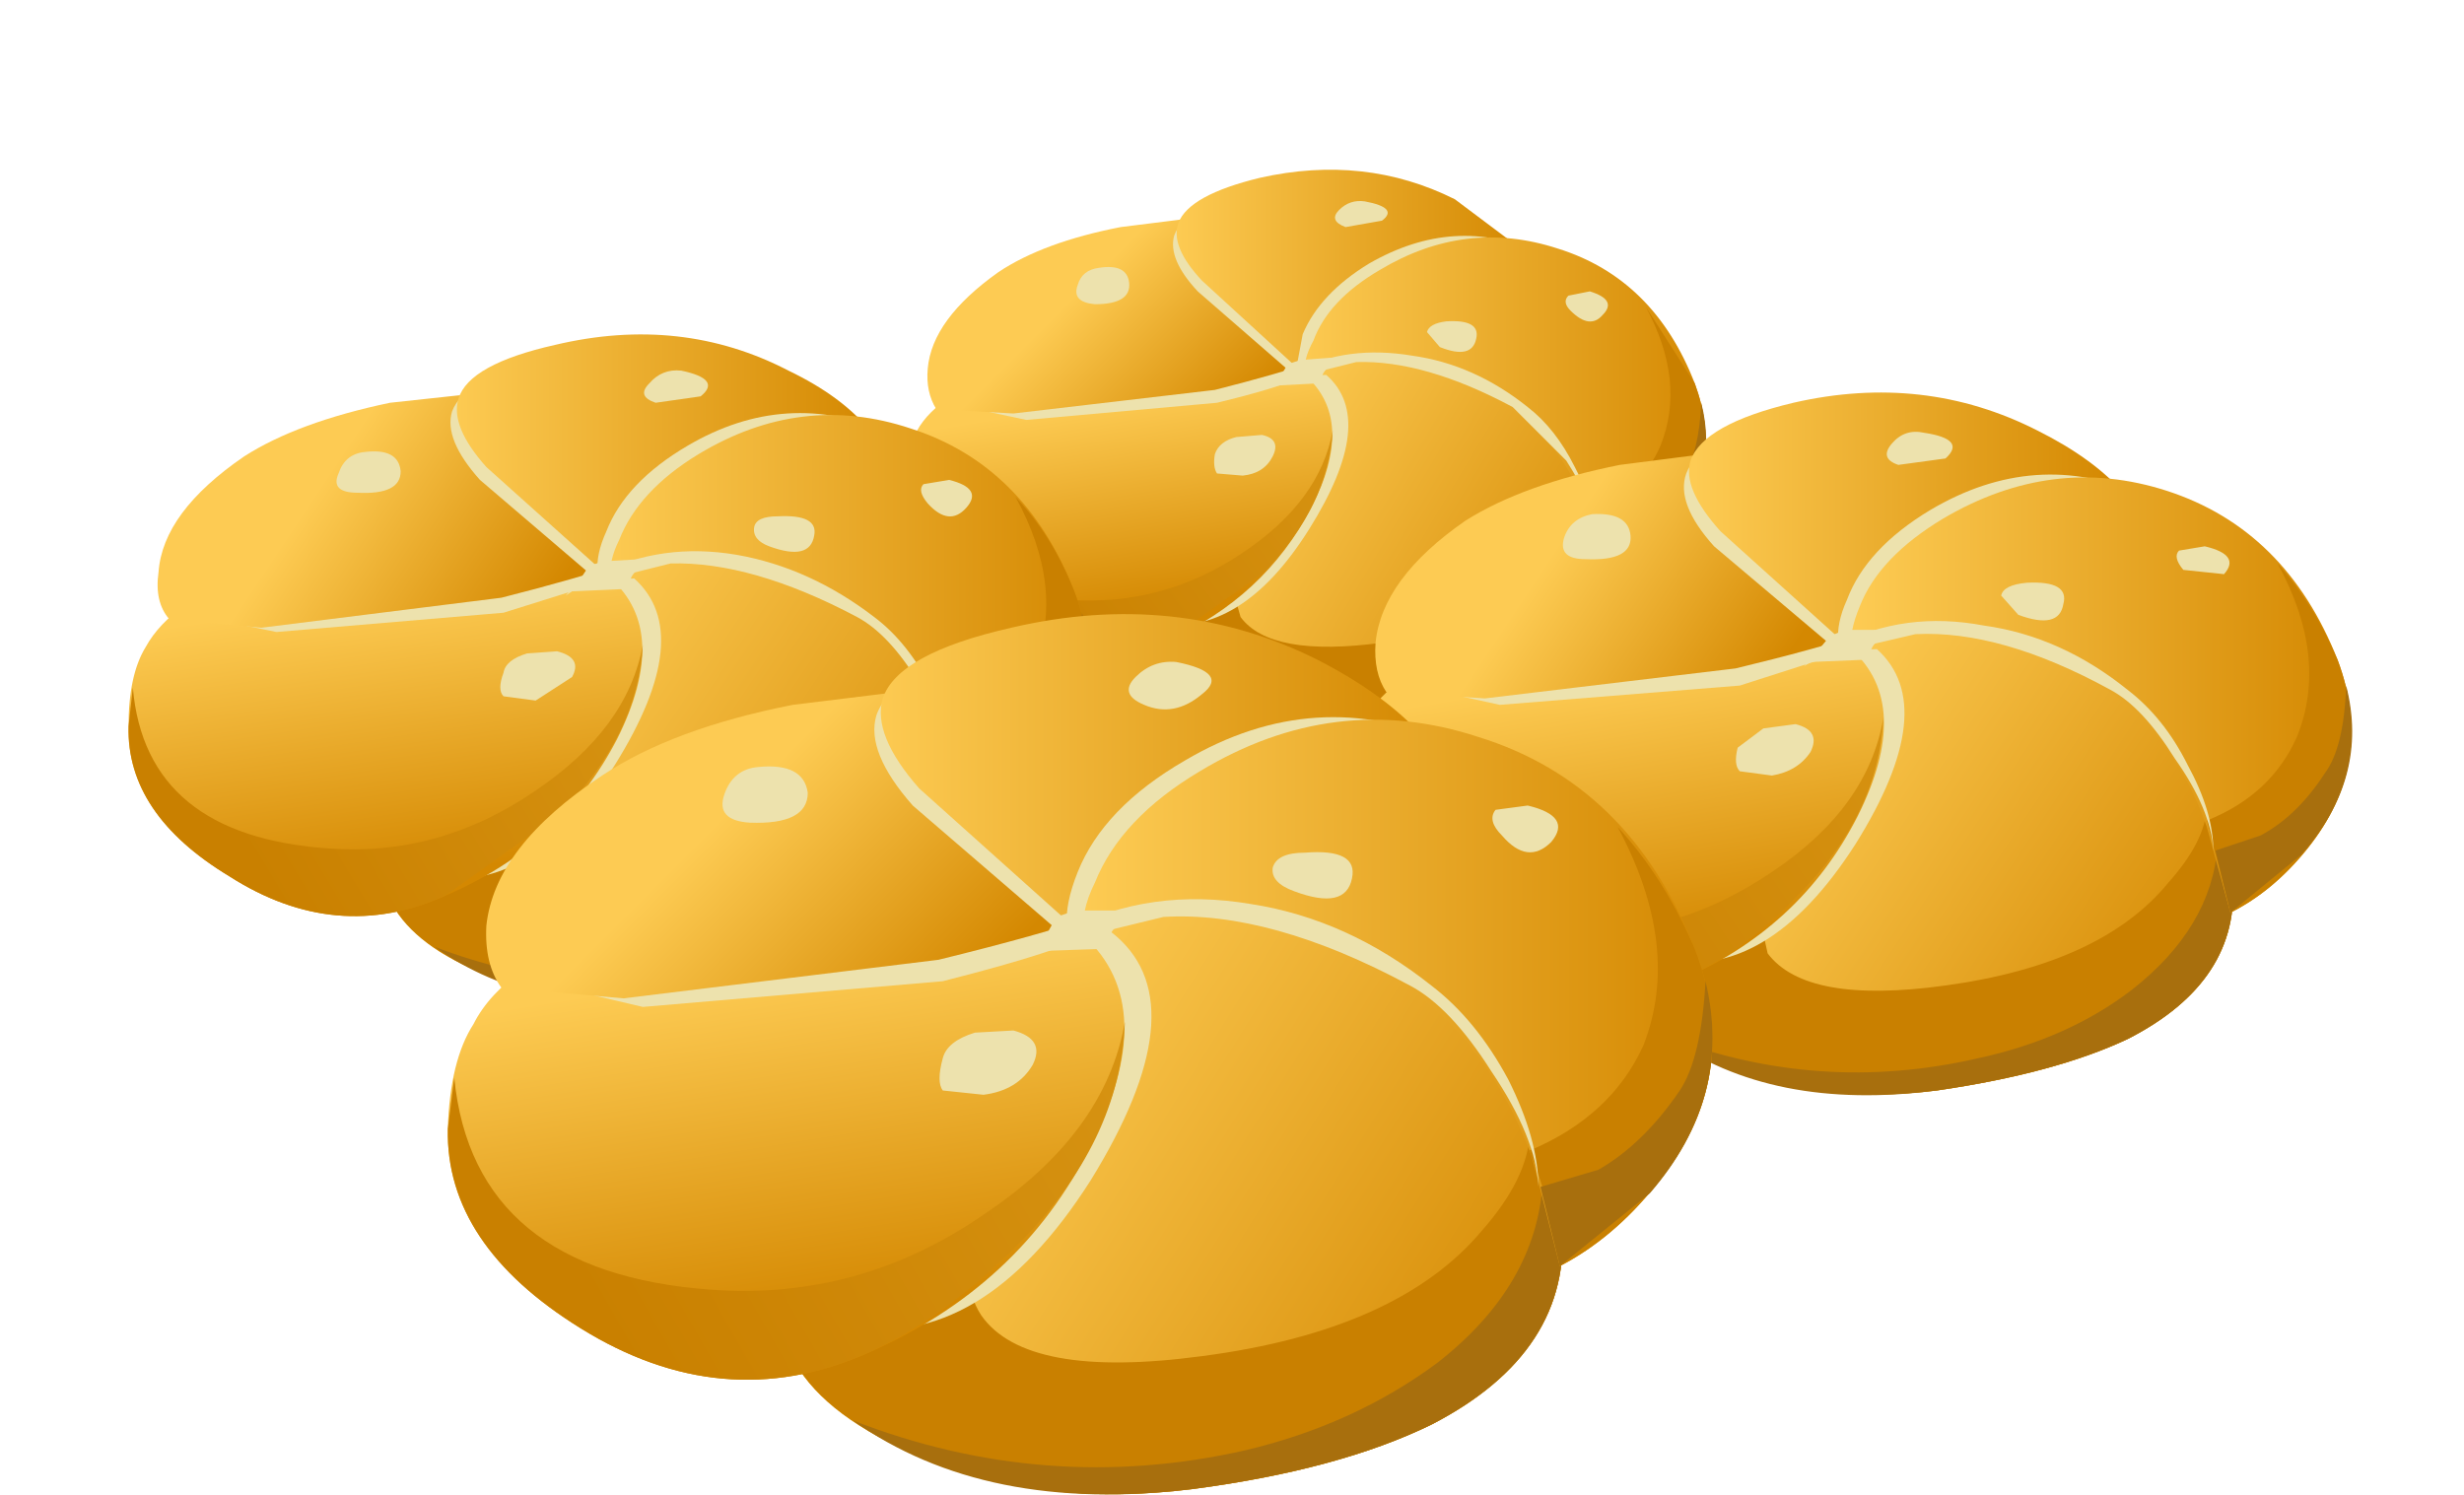 <?xml version="1.0" encoding="UTF-8" standalone="no"?>
<svg xmlns:xlink="http://www.w3.org/1999/xlink" height="34.9px" width="57.5px" xmlns="http://www.w3.org/2000/svg">
  <g transform="matrix(1.0, 0.0, 0.0, 1.0, 0.0, 0.0)">
    <use height="30.95" transform="matrix(1.0, 0.0, 0.0, 1.0, 3.0, 3.95)" width="51.9" xlink:href="#sprite0"/>
  </g>
  <defs>
    <g id="sprite0" transform="matrix(1.0, 0.0, 0.0, 1.0, -3.0, -3.4)">
      <use height="30.95" transform="matrix(1.0, 0.0, 0.0, 1.0, 3.0, 3.4)" width="51.9" xlink:href="#shape0"/>
    </g>
    <g id="shape0" transform="matrix(1.0, 0.0, 0.0, 1.0, -3.0, -3.4)">
      <path d="M34.8 8.4 Q37.4 10.25 37.6 12.45 37.75 14.35 35.6 15.45 34.25 16.1 32.1 16.4 L28.05 15.95 Q26.7 15.35 26.2 14.55 26.5 13.25 27.15 11.8 28.45 8.85 30.2 7.7 32.15 6.45 34.8 8.4" fill="url(#gradient0)" fill-rule="evenodd" stroke="none"/>
      <path d="M37.1 11.15 L37.25 11.25 37.6 12.45 Q37.75 14.35 35.6 15.45 34.25 16.1 32.1 16.4 L28.05 15.95 Q26.7 15.35 26.2 14.55 26.5 13.35 27.1 11.95 28.3 9.15 29.9 7.95 30.25 7.8 30.3 7.95 L30.4 8.8 Q31.0 10.75 29.95 12.0 L28.8 12.8 28.75 13.15 28.95 13.85 Q29.65 14.8 32.25 14.45 35.15 14.05 36.4 12.55 37.05 11.8 37.1 11.15" fill="#c98000" fill-rule="evenodd" stroke="none"/>
      <path d="M37.6 12.45 Q37.75 14.35 35.6 15.45 34.25 16.1 32.1 16.4 29.0 16.8 27.05 15.4 29.9 16.5 32.85 15.8 34.5 15.45 35.7 14.55 37.2 13.4 37.3 11.85 L37.35 11.55 37.6 12.45" fill="#a86f0d" fill-rule="evenodd" stroke="none"/>
      <path d="M23.55 9.4 L26.7 8.3 30.95 8.2 Q32.15 9.25 30.55 11.8 28.95 14.35 26.95 14.0 L23.0 13.1 Q21.5 12.5 21.55 11.05 21.6 9.8 22.2 9.7 L23.55 9.4" fill="#ede2ad" fill-rule="evenodd" stroke="none"/>
      <path d="M21.05 11.05 Q21.1 10.05 21.4 9.5 21.65 9.05 22.2 8.7 L23.15 8.1 26.25 7.6 Q29.5 7.35 30.45 8.2 31.65 9.25 30.6 11.3 29.5 13.4 27.25 14.4 25.1 15.3 23.0 14.0 21.0 12.8 21.05 11.05" fill="url(#gradient1)" fill-rule="evenodd" stroke="none"/>
      <path d="M27.25 14.4 Q25.1 15.3 23.0 14.0 21.0 12.8 21.05 11.05 L21.1 10.3 Q21.4 13.2 24.95 13.45 27.15 13.6 29.0 12.35 30.8 11.15 31.1 9.5 31.0 11.25 29.5 12.8 L27.25 14.4" fill="url(#gradient2)" fill-rule="evenodd" stroke="none"/>
      <path d="M27.95 4.6 Q28.7 4.65 29.65 6.35 L30.4 8.05 30.5 8.15 Q30.25 8.4 28.4 8.85 L23.95 9.25 22.3 8.9 Q22.0 8.6 22.0 8.05 22.0 6.95 23.55 5.9 24.6 5.15 26.4 4.85 L27.95 4.6" fill="#ede2ad" fill-rule="evenodd" stroke="none"/>
      <path d="M26.15 4.75 L27.75 4.55 Q28.45 4.6 30.25 6.0 L31.9 7.35 Q31.3 7.8 28.35 8.55 L23.65 9.1 21.85 9.0 Q21.6 8.6 21.65 8.05 21.75 6.9 23.3 5.8 24.35 5.1 26.15 4.75" fill="url(#gradient3)" fill-rule="evenodd" stroke="none"/>
      <path d="M34.15 5.6 Q32.65 5.75 31.9 6.3 31.1 6.9 30.6 7.6 L30.25 8.25 27.95 6.25 Q27.25 5.5 27.4 4.95 27.65 4.25 29.3 3.9 31.75 3.3 33.85 4.4 L35.45 5.55 34.15 5.6" fill="#ede2ad" fill-rule="evenodd" stroke="none"/>
      <path d="M34.25 5.35 Q32.75 5.5 31.95 6.05 31.2 6.6 30.75 7.45 L30.45 8.2 28.05 6.0 Q27.3 5.2 27.5 4.65 27.75 4.0 29.4 3.6 31.85 3.05 33.95 4.1 L35.55 5.3 34.25 5.35" fill="url(#gradient4)" fill-rule="evenodd" stroke="none"/>
      <path d="M35.9 5.35 Q37.95 6.2 38.9 8.7 39.65 10.65 38.85 11.5 L37.9 11.95 37.75 10.25 Q37.35 8.5 35.8 8.15 L31.6 7.8 30.25 8.05 30.4 7.25 Q30.8 6.3 31.95 5.6 33.95 4.45 35.9 5.35" fill="#ede2ad" fill-rule="evenodd" stroke="none"/>
      <path d="M36.35 5.25 Q38.6 5.95 39.55 8.4 40.25 10.3 39.0 11.9 38.35 12.7 37.55 13.1 L37.1 11.5 Q36.45 9.7 35.1 8.9 33.25 7.75 31.7 7.85 L30.45 8.2 Q30.4 7.85 30.65 7.4 31.0 6.45 32.2 5.75 34.2 4.55 36.35 5.25" fill="url(#gradient5)" fill-rule="evenodd" stroke="none"/>
      <path d="M37.55 13.1 L37.1 11.4 Q38.3 10.9 38.75 9.85 39.35 8.35 38.4 6.6 L39.55 8.4 Q40.25 10.3 39.0 11.9 38.35 12.7 37.55 13.1" fill="#c98000" fill-rule="evenodd" stroke="none"/>
      <path d="M39.7 8.85 Q40.15 10.6 38.85 12.0 L37.55 13.1 37.25 11.95 38.15 11.7 39.3 10.5 Q39.65 10.0 39.7 8.85" fill="#a86f0d" fill-rule="evenodd" stroke="none"/>
      <path d="M35.65 8.95 Q36.3 9.45 36.75 10.35 37.2 11.2 37.2 11.95 37.2 11.2 36.55 10.2 L35.3 8.95 Q33.25 7.85 31.65 7.9 L30.45 8.2 Q30.2 8.3 30.25 8.1 31.45 7.5 32.95 7.75 34.4 7.95 35.65 8.95" fill="#ede2ad" fill-rule="evenodd" stroke="none"/>
      <path d="M30.35 7.85 L31.05 7.8 31.2 7.9 Q30.8 8.1 30.85 8.35 L30.7 8.4 29.75 8.45 29.6 8.5 29.9 8.2 30.05 7.95 30.35 7.85" fill="#ede2ad" fill-rule="evenodd" stroke="none"/>
      <path d="M25.65 5.7 Q26.3 5.6 26.35 6.05 26.4 6.55 25.55 6.55 25.0 6.5 25.15 6.1 25.25 5.75 25.65 5.7" fill="#ede2ad" fill-rule="evenodd" stroke="none"/>
      <path d="M31.85 4.15 Q32.65 4.3 32.25 4.6 L31.4 4.75 Q31.0 4.6 31.25 4.35 31.5 4.1 31.85 4.15" fill="#ede2ad" fill-rule="evenodd" stroke="none"/>
      <path d="M37.1 6.25 Q37.75 6.45 37.4 6.8 37.1 7.15 36.65 6.7 36.45 6.5 36.6 6.35 L37.1 6.25" fill="#ede2ad" fill-rule="evenodd" stroke="none"/>
      <path d="M33.75 6.95 Q34.55 6.9 34.45 7.35 34.35 7.85 33.6 7.55 L33.3 7.2 Q33.35 7.0 33.75 6.95" fill="#ede2ad" fill-rule="evenodd" stroke="none"/>
      <path d="M29.45 9.6 Q29.9 9.7 29.7 10.1 29.5 10.5 29.0 10.55 L28.4 10.5 Q28.3 10.35 28.35 10.05 28.45 9.75 28.85 9.65 L29.45 9.6" fill="#ede2ad" fill-rule="evenodd" stroke="none"/>
      <path d="M48.6 14.85 Q51.85 17.15 52.1 19.95 52.3 22.35 49.65 23.7 47.95 24.5 45.2 24.9 42.4 25.25 40.15 24.3 38.45 23.6 37.85 22.55 38.25 20.95 39.05 19.1 40.7 15.4 42.85 14.0 45.3 12.45 48.6 14.85" fill="url(#gradient6)" fill-rule="evenodd" stroke="none"/>
      <path d="M51.5 18.3 L51.65 18.45 52.1 19.95 Q52.3 22.35 49.65 23.7 47.95 24.5 45.2 24.9 42.4 25.25 40.15 24.3 38.45 23.6 37.85 22.55 L38.95 19.35 Q40.45 15.85 42.45 14.3 42.9 14.15 42.95 14.3 L43.15 15.35 Q43.85 17.85 42.55 19.35 41.9 20.1 41.1 20.35 L41.05 20.8 41.25 21.7 Q42.15 22.9 45.4 22.45 49.05 21.95 50.6 20.05 51.45 19.1 51.5 18.3" fill="#c98000" fill-rule="evenodd" stroke="none"/>
      <path d="M52.1 19.95 Q52.3 22.35 49.65 23.7 47.95 24.5 45.2 24.9 41.35 25.4 38.9 23.65 42.45 25.0 46.15 24.15 48.25 23.7 49.75 22.55 51.6 21.1 51.75 19.2 L51.8 18.8 52.1 19.95" fill="#a86f0d" fill-rule="evenodd" stroke="none"/>
      <path d="M34.5 16.1 Q36.35 15.3 38.45 14.75 L43.8 14.6 Q45.3 15.95 43.3 19.15 41.25 22.35 38.8 21.85 L33.85 20.75 Q31.95 20.0 32.0 18.2 32.05 16.6 32.85 16.5 L34.5 16.1" fill="#ede2ad" fill-rule="evenodd" stroke="none"/>
      <path d="M33.85 21.9 Q31.35 20.35 31.4 18.2 31.4 16.95 31.85 16.25 32.15 15.7 32.8 15.25 L34.0 14.45 37.85 13.9 Q41.95 13.55 43.2 14.6 44.65 15.9 43.35 18.5 42.0 21.15 39.15 22.35 36.45 23.55 33.85 21.9" fill="url(#gradient7)" fill-rule="evenodd" stroke="none"/>
      <path d="M39.15 22.35 Q36.45 23.55 33.85 21.9 31.35 20.35 31.4 18.2 L31.45 17.25 Q31.85 20.9 36.3 21.2 39.0 21.4 41.35 19.8 43.6 18.3 43.95 16.2 43.85 18.45 41.95 20.35 40.6 21.75 39.15 22.35" fill="url(#gradient8)" fill-rule="evenodd" stroke="none"/>
      <path d="M40.05 10.15 Q40.95 10.2 42.15 12.3 L43.15 14.4 Q43.4 14.45 43.25 14.6 L40.6 15.45 35.0 15.9 32.95 15.45 Q32.6 15.1 32.55 14.4 32.55 13.05 34.5 11.7 35.85 10.8 38.1 10.4 L40.05 10.15" fill="#ede2ad" fill-rule="evenodd" stroke="none"/>
      <path d="M39.75 10.05 Q40.7 10.1 42.9 11.85 L45.0 13.55 Q44.25 14.15 40.5 15.05 L34.65 15.75 32.35 15.6 Q32.05 15.15 32.1 14.45 32.25 12.95 34.2 11.6 35.55 10.75 37.8 10.3 L39.75 10.05" fill="url(#gradient9)" fill-rule="evenodd" stroke="none"/>
      <path d="M47.8 11.35 Q45.95 11.55 44.95 12.25 43.95 12.95 43.35 13.9 L42.9 14.65 40.0 12.2 Q39.1 11.2 39.35 10.5 39.65 9.7 41.7 9.2 44.8 8.5 47.45 9.85 48.75 10.5 49.45 11.3 L47.8 11.35" fill="#ede2ad" fill-rule="evenodd" stroke="none"/>
      <path d="M47.9 11.0 Q46.05 11.25 45.05 11.9 44.1 12.65 43.55 13.7 L43.2 14.6 40.15 11.85 Q39.25 10.85 39.45 10.2 39.75 9.35 41.85 8.85 44.9 8.15 47.55 9.5 48.85 10.15 49.55 10.95 L47.9 11.0" fill="url(#gradient10)" fill-rule="evenodd" stroke="none"/>
      <path d="M50.0 11.0 Q52.55 12.15 53.75 15.25 54.7 17.65 53.65 18.75 L52.5 19.35 52.35 17.15 Q51.8 14.95 49.9 14.55 L44.6 14.1 42.9 14.45 Q42.85 14.0 43.1 13.45 43.55 12.25 45.05 11.35 47.5 9.9 50.0 11.0" fill="#ede2ad" fill-rule="evenodd" stroke="none"/>
      <path d="M50.55 10.9 Q53.35 11.8 54.55 14.85 55.45 17.25 53.85 19.25 53.05 20.25 52.05 20.75 L51.5 18.75 Q50.7 16.5 49.0 15.45 46.7 14.05 44.7 14.2 L43.2 14.6 Q43.15 14.2 43.4 13.6 43.85 12.45 45.35 11.55 47.9 10.05 50.55 10.9" fill="url(#gradient11)" fill-rule="evenodd" stroke="none"/>
      <path d="M52.05 20.75 L51.5 18.6 Q53.0 18.0 53.6 16.65 54.35 14.8 53.15 12.6 54.0 13.55 54.55 14.85 55.45 17.25 53.85 19.25 53.05 20.25 52.05 20.75" fill="#c98000" fill-rule="evenodd" stroke="none"/>
      <path d="M54.75 15.45 Q55.3 17.6 53.7 19.4 L52.05 20.75 51.7 19.3 52.75 18.95 Q53.6 18.5 54.25 17.5 54.7 16.9 54.75 15.45" fill="#a86f0d" fill-rule="evenodd" stroke="none"/>
      <path d="M49.65 15.55 Q50.5 16.2 51.05 17.3 51.65 18.4 51.65 19.3 51.6 18.35 50.75 17.15 50.0 15.95 49.25 15.55 46.7 14.15 44.7 14.25 L43.2 14.6 Q42.85 14.75 42.9 14.5 44.45 13.7 46.3 14.05 48.1 14.3 49.65 15.55" fill="#ede2ad" fill-rule="evenodd" stroke="none"/>
      <path d="M43.05 14.15 L43.9 14.15 Q44.3 14.15 44.1 14.25 43.6 14.45 43.65 14.8 L43.45 14.85 42.25 14.9 42.1 15.0 42.45 14.6 42.7 14.3 43.05 14.15" fill="#ede2ad" fill-rule="evenodd" stroke="none"/>
      <path d="M37.15 11.45 Q38.0 11.4 38.05 11.95 38.1 12.55 37.0 12.5 36.35 12.5 36.5 12.0 36.65 11.55 37.15 11.45" fill="#ede2ad" fill-rule="evenodd" stroke="none"/>
      <path d="M44.9 9.55 Q45.9 9.7 45.4 10.15 L44.3 10.3 Q43.85 10.15 44.15 9.8 44.45 9.45 44.9 9.55" fill="#ede2ad" fill-rule="evenodd" stroke="none"/>
      <path d="M51.45 12.2 Q52.3 12.4 51.9 12.85 L50.95 12.75 Q50.7 12.45 50.85 12.3 L51.45 12.2" fill="#ede2ad" fill-rule="evenodd" stroke="none"/>
      <path d="M47.3 13.05 Q48.3 13.0 48.15 13.55 48.05 14.15 47.1 13.8 L46.7 13.35 Q46.75 13.1 47.3 13.05" fill="#ede2ad" fill-rule="evenodd" stroke="none"/>
      <path d="M41.9 16.35 Q42.5 16.5 42.25 17.0 41.95 17.45 41.35 17.55 L40.6 17.45 Q40.45 17.3 40.55 16.9 L41.15 16.45 41.9 16.35" fill="#ede2ad" fill-rule="evenodd" stroke="none"/>
      <path d="M19.4 13.2 Q22.5 15.4 22.75 18.05 22.95 20.35 20.4 21.6 18.75 22.4 16.2 22.75 13.45 23.1 11.35 22.2 9.7 21.55 9.15 20.55 9.5 19.05 10.3 17.25 11.85 13.75 13.9 12.4 16.25 10.9 19.4 13.2" fill="url(#gradient12)" fill-rule="evenodd" stroke="none"/>
      <path d="M22.15 16.45 L22.35 16.65 22.75 18.05 Q22.95 20.35 20.4 21.6 18.75 22.4 16.2 22.75 13.45 23.1 11.35 22.2 9.7 21.55 9.15 20.55 9.5 19.15 10.2 17.45 11.65 14.15 13.55 12.7 14.0 12.5 14.0 12.7 L14.2 13.7 Q14.9 16.05 13.65 17.5 13.0 18.2 12.25 18.45 L12.2 18.85 12.4 19.7 Q13.25 20.85 16.35 20.4 19.8 19.95 21.35 18.2 22.1 17.25 22.15 16.45" fill="#c98000" fill-rule="evenodd" stroke="none"/>
      <path d="M22.75 18.05 Q22.95 20.35 20.4 21.6 18.75 22.4 16.2 22.75 12.5 23.25 10.15 21.55 13.55 22.85 17.1 22.1 19.05 21.65 20.5 20.55 22.25 19.15 22.4 17.35 L22.45 16.95 22.75 18.05" fill="#a86f0d" fill-rule="evenodd" stroke="none"/>
      <path d="M6.0 14.4 Q7.7 13.6 9.7 13.1 L14.8 12.95 Q16.25 14.25 14.35 17.3 12.4 20.35 10.05 19.9 L5.35 18.8 Q3.55 18.1 3.55 16.4 3.6 14.85 4.4 14.75 L6.0 14.4" fill="#ede2ad" fill-rule="evenodd" stroke="none"/>
      <path d="M3.4 14.55 Q3.7 14.0 4.35 13.55 L5.5 12.8 9.15 12.3 Q13.05 11.95 14.25 12.95 15.65 14.2 14.4 16.7 13.1 19.2 10.4 20.35 7.85 21.5 5.35 19.9 2.95 18.45 3.0 16.4 3.0 15.2 3.4 14.55" fill="url(#gradient13)" fill-rule="evenodd" stroke="none"/>
      <path d="M10.4 20.35 Q7.85 21.5 5.35 19.9 2.95 18.45 3.0 16.4 L3.1 15.5 Q3.4 18.95 7.65 19.25 10.25 19.45 12.5 17.9 14.65 16.45 15.0 14.5 14.9 16.6 13.05 18.45 L10.4 20.35" fill="url(#gradient14)" fill-rule="evenodd" stroke="none"/>
      <path d="M11.25 8.7 Q12.15 8.75 13.25 10.75 L14.2 12.75 Q14.45 12.8 14.3 12.95 L11.75 13.75 6.45 14.2 4.5 13.8 Q4.15 13.4 4.1 12.75 4.1 11.5 6.0 10.2 7.25 9.35 9.35 8.95 L11.25 8.7" fill="#ede2ad" fill-rule="evenodd" stroke="none"/>
      <path d="M10.95 8.65 Q11.85 8.65 14.0 10.3 L15.95 11.95 Q15.25 12.5 11.7 13.4 L6.1 14.1 3.95 13.9 Q3.6 13.5 3.7 12.8 3.8 11.4 5.7 10.1 6.95 9.3 9.1 8.85 L10.95 8.65" fill="url(#gradient15)" fill-rule="evenodd" stroke="none"/>
      <path d="M18.65 9.85 Q16.85 10.05 15.9 10.7 L14.4 12.3 13.95 13.0 11.2 10.65 Q10.35 9.7 10.55 9.05 10.85 8.25 12.85 7.8 15.8 7.15 18.3 8.4 19.55 9.05 20.2 9.8 L18.65 9.85" fill="#ede2ad" fill-rule="evenodd" stroke="none"/>
      <path d="M18.75 9.55 Q17.0 9.75 16.05 10.4 15.1 11.1 14.6 12.1 L14.25 12.95 11.35 10.35 Q10.5 9.4 10.7 8.75 10.95 7.95 12.95 7.5 15.9 6.8 18.4 8.1 19.65 8.7 20.3 9.5 L18.75 9.55" fill="url(#gradient16)" fill-rule="evenodd" stroke="none"/>
      <path d="M20.75 9.55 Q23.15 10.6 24.3 13.55 25.2 15.85 24.25 16.9 L23.1 17.45 22.95 15.4 Q22.45 13.3 20.6 12.9 L15.6 12.5 13.95 12.8 Q13.9 12.4 14.15 11.85 14.6 10.7 16.05 9.85 18.35 8.5 20.75 9.55" fill="#ede2ad" fill-rule="evenodd" stroke="none"/>
      <path d="M21.25 9.45 Q23.9 10.3 25.05 13.2 25.95 15.45 24.4 17.4 L22.65 18.85 22.2 16.9 Q21.4 14.75 19.8 13.8 17.55 12.45 15.7 12.55 L14.25 12.95 Q14.2 12.55 14.45 12.05 14.9 10.9 16.3 10.05 18.7 8.6 21.25 9.45" fill="url(#gradient17)" fill-rule="evenodd" stroke="none"/>
      <path d="M22.65 18.85 Q22.6 17.9 22.15 16.8 23.6 16.2 24.15 14.95 24.85 13.15 23.7 11.05 24.55 11.95 25.05 13.2 25.95 15.45 24.4 17.4 L22.65 18.85" fill="#c98000" fill-rule="evenodd" stroke="none"/>
      <path d="M25.25 13.75 Q25.75 15.8 24.25 17.5 L22.65 18.85 22.35 17.45 23.4 17.1 24.8 15.75 Q25.2 15.15 25.25 13.75" fill="#a86f0d" fill-rule="evenodd" stroke="none"/>
      <path d="M20.4 13.85 Q21.2 14.45 21.75 15.55 22.3 16.6 22.3 17.45 22.25 16.55 21.45 15.4 20.75 14.25 20.0 13.85 17.55 12.55 15.65 12.6 L14.25 12.95 Q13.95 13.1 13.95 12.85 15.45 12.1 17.2 12.4 18.9 12.7 20.4 13.85" fill="#ede2ad" fill-rule="evenodd" stroke="none"/>
      <path d="M14.1 12.55 L14.95 12.5 15.15 12.6 Q14.65 12.8 14.7 13.15 L14.5 13.2 13.35 13.25 13.2 13.35 13.55 12.95 13.75 12.65 14.1 12.55" fill="#ede2ad" fill-rule="evenodd" stroke="none"/>
      <path d="M8.5 10.0 Q9.3 9.9 9.35 10.45 9.35 11.0 8.35 10.95 7.7 10.95 7.9 10.5 8.05 10.05 8.5 10.0" fill="#ede2ad" fill-rule="evenodd" stroke="none"/>
      <path d="M15.9 8.1 Q16.85 8.3 16.35 8.7 L15.3 8.85 Q14.85 8.7 15.15 8.4 15.45 8.05 15.9 8.1" fill="#ede2ad" fill-rule="evenodd" stroke="none"/>
      <path d="M22.15 10.65 Q22.95 10.85 22.55 11.3 22.15 11.75 21.65 11.2 21.4 10.9 21.55 10.75 L22.15 10.65" fill="#ede2ad" fill-rule="evenodd" stroke="none"/>
      <path d="M18.15 11.5 Q19.1 11.45 19.0 11.95 18.9 12.55 17.95 12.2 17.55 12.05 17.6 11.75 17.65 11.5 18.15 11.5" fill="#ede2ad" fill-rule="evenodd" stroke="none"/>
      <path d="M13.0 14.65 Q13.6 14.8 13.35 15.25 L12.5 15.8 11.75 15.7 Q11.6 15.55 11.75 15.15 11.8 14.85 12.3 14.7 L13.0 14.65" fill="#ede2ad" fill-rule="evenodd" stroke="none"/>
      <path d="M32.1 21.6 Q36.15 24.5 36.45 28.0 36.7 31.0 33.4 32.7 31.25 33.75 27.85 34.2 24.25 34.65 21.5 33.45 19.3 32.55 18.55 31.25 19.05 29.25 20.05 26.95 22.15 22.3 24.85 20.55 27.9 18.55 32.1 21.6" fill="url(#gradient18)" fill-rule="evenodd" stroke="none"/>
      <path d="M35.7 25.9 L35.95 26.1 36.45 28.0 Q36.7 31.0 33.4 32.7 31.25 33.75 27.85 34.2 24.25 34.65 21.5 33.45 19.3 32.55 18.55 31.25 19.0 29.4 19.95 27.2 21.85 22.8 24.35 20.9 24.95 20.7 25.0 20.9 L25.2 22.2 Q26.15 25.35 24.5 27.25 23.65 28.2 22.65 28.5 L22.6 29.05 Q22.6 29.7 22.9 30.15 23.95 31.65 28.05 31.1 32.65 30.5 34.6 28.15 35.65 26.95 35.7 25.9" fill="#c98000" fill-rule="evenodd" stroke="none"/>
      <path d="M36.45 28.0 Q36.7 31.0 33.4 32.7 31.25 33.75 27.85 34.2 23.0 34.8 19.9 32.6 24.4 34.35 29.05 33.3 31.6 32.7 33.55 31.25 35.85 29.45 36.0 27.05 L36.1 26.55 36.45 28.0" fill="#a86f0d" fill-rule="evenodd" stroke="none"/>
      <path d="M14.4 23.15 Q16.7 22.15 19.3 21.45 24.5 19.95 26.05 21.3 27.95 22.95 25.45 27.0 22.9 31.0 19.75 30.4 L13.55 28.95 Q11.2 28.05 11.2 25.8 11.3 23.8 12.3 23.65 L14.4 23.15" fill="#ede2ad" fill-rule="evenodd" stroke="none"/>
      <path d="M12.25 22.05 L13.75 21.1 18.6 20.4 Q23.75 19.95 25.3 21.3 27.1 22.95 25.45 26.2 23.8 29.5 20.2 31.05 16.85 32.5 13.55 30.45 10.4 28.5 10.45 25.8 10.5 24.2 11.05 23.35 11.4 22.65 12.25 22.05" fill="url(#gradient19)" fill-rule="evenodd" stroke="none"/>
      <path d="M20.2 31.05 Q16.85 32.5 13.55 30.45 10.4 28.5 10.45 25.8 L10.6 24.6 Q11.05 29.15 16.6 29.55 20.05 29.8 22.95 27.8 25.8 25.9 26.25 23.3 26.15 26.1 23.75 28.5 22.0 30.25 20.2 31.05" fill="url(#gradient20)" fill-rule="evenodd" stroke="none"/>
      <path d="M21.35 15.65 Q22.5 15.75 23.95 18.4 L25.2 21.0 Q25.6 21.05 25.35 21.25 24.95 21.6 22.0 22.35 L15.0 22.95 12.45 22.35 Q11.95 21.9 11.95 21.0 11.95 19.35 14.4 17.65 16.05 16.5 18.85 16.0 L21.35 15.65" fill="#ede2ad" fill-rule="evenodd" stroke="none"/>
      <path d="M18.5 15.9 L20.95 15.6 Q22.15 15.6 24.95 17.8 L27.55 19.95 Q26.6 20.7 21.9 21.85 L14.55 22.75 11.7 22.5 Q11.3 21.95 11.35 21.05 11.55 19.2 14.05 17.55 15.7 16.45 18.5 15.9" fill="url(#gradient21)" fill-rule="evenodd" stroke="none"/>
      <path d="M31.05 17.2 Q28.75 17.45 27.5 18.3 26.25 19.2 25.45 20.4 L24.9 21.35 21.3 18.25 Q20.2 17.0 20.45 16.15 20.8 15.1 23.45 14.5 27.3 13.6 30.6 15.3 32.25 16.1 33.1 17.1 L31.05 17.2" fill="#ede2ad" fill-rule="evenodd" stroke="none"/>
      <path d="M31.2 16.8 Q28.9 17.05 27.65 17.9 26.4 18.8 25.75 20.1 L25.3 21.3 21.45 17.85 Q20.35 16.6 20.6 15.75 20.95 14.7 23.6 14.1 27.45 13.2 30.75 14.85 32.4 15.7 33.25 16.7 L31.2 16.8" fill="url(#gradient22)" fill-rule="evenodd" stroke="none"/>
      <path d="M33.85 16.8 Q37.0 18.15 38.55 22.05 39.7 25.1 38.45 26.45 L36.95 27.2 Q37.1 25.95 36.75 24.5 36.1 21.75 33.7 21.2 L27.05 20.65 24.9 21.05 Q24.85 20.55 25.15 19.8 25.75 18.3 27.65 17.2 30.7 15.4 33.85 16.8" fill="#ede2ad" fill-rule="evenodd" stroke="none"/>
      <path d="M34.5 16.65 Q38.05 17.75 39.55 21.6 40.7 24.6 38.65 27.1 37.65 28.35 36.4 29.0 L35.75 26.45 Q34.7 23.65 32.6 22.35 29.65 20.6 27.2 20.75 L25.3 21.3 Q25.2 20.75 25.55 20.05 26.15 18.55 28.0 17.45 31.15 15.55 34.5 16.65" fill="url(#gradient23)" fill-rule="evenodd" stroke="none"/>
      <path d="M36.4 29.0 Q36.25 27.75 35.7 26.3 37.6 25.5 38.35 23.85 39.25 21.55 37.75 18.75 38.85 19.95 39.55 21.6 40.7 24.6 38.65 27.1 37.65 28.35 36.4 29.0" fill="#c98000" fill-rule="evenodd" stroke="none"/>
      <path d="M39.8 22.35 Q40.45 25.05 38.5 27.3 L36.4 29.0 35.95 27.15 37.3 26.75 Q38.35 26.15 39.2 24.9 39.7 24.15 39.8 22.35" fill="#a86f0d" fill-rule="evenodd" stroke="none"/>
      <path d="M33.4 22.45 Q34.45 23.25 35.2 24.65 35.9 26.05 35.9 27.15 35.85 26.0 34.8 24.45 33.85 22.95 32.9 22.45 29.65 20.7 27.15 20.85 L25.3 21.3 Q24.85 21.45 24.9 21.15 26.85 20.15 29.2 20.55 31.45 20.9 33.4 22.45" fill="#ede2ad" fill-rule="evenodd" stroke="none"/>
      <path d="M25.1 20.7 L26.2 20.7 Q26.65 20.7 26.45 20.85 25.8 21.1 25.9 21.5 L25.6 21.6 24.1 21.65 23.9 21.75 24.4 21.3 24.65 20.85 25.1 20.7" fill="#ede2ad" fill-rule="evenodd" stroke="none"/>
      <path d="M17.7 17.35 Q18.75 17.25 18.85 17.95 18.85 18.7 17.5 18.65 16.7 18.6 16.9 18.0 17.1 17.4 17.7 17.35" fill="#ede2ad" fill-rule="evenodd" stroke="none"/>
      <path d="M27.45 14.9 Q28.7 15.15 28.05 15.65 27.4 16.2 26.7 15.9 26.1 15.65 26.5 15.25 26.9 14.85 27.45 14.9" fill="#ede2ad" fill-rule="evenodd" stroke="none"/>
      <path d="M35.65 18.25 Q36.7 18.5 36.2 19.1 35.65 19.65 35.05 18.95 34.7 18.6 34.9 18.35 L35.65 18.25" fill="#ede2ad" fill-rule="evenodd" stroke="none"/>
      <path d="M30.45 19.35 Q31.7 19.25 31.55 19.95 31.4 20.7 30.2 20.25 29.65 20.05 29.7 19.7 29.8 19.35 30.45 19.35" fill="#ede2ad" fill-rule="evenodd" stroke="none"/>
      <path d="M23.65 23.5 Q24.4 23.7 24.1 24.3 23.75 24.9 22.95 25.0 L22.0 24.9 Q21.85 24.7 22.0 24.15 22.1 23.75 22.75 23.55 L23.65 23.5" fill="#ede2ad" fill-rule="evenodd" stroke="none"/>
    </g>
    <linearGradient gradientTransform="matrix(0.005, 0.003, 0.003, -0.005, 32.65, 12.9)" gradientUnits="userSpaceOnUse" id="gradient0" spreadMethod="pad" x1="-819.2" x2="819.2">
      <stop offset="0.0" stop-color="#fdcb53"/>
      <stop offset="1.0" stop-color="#d48801"/>
    </linearGradient>
    <linearGradient gradientTransform="matrix(5.0E-4, 0.003, 0.003, -5.0E-4, 26.2, 11.25)" gradientUnits="userSpaceOnUse" id="gradient1" spreadMethod="pad" x1="-819.2" x2="819.2">
      <stop offset="0.0" stop-color="#fdcb53"/>
      <stop offset="1.0" stop-color="#d48801"/>
    </linearGradient>
    <linearGradient gradientTransform="matrix(-0.004, 0.003, 0.003, 0.004, 26.45, 11.0)" gradientUnits="userSpaceOnUse" id="gradient2" spreadMethod="pad" x1="-819.2" x2="819.2">
      <stop offset="0.0" stop-color="#d69211"/>
      <stop offset="1.0" stop-color="#c98000"/>
    </linearGradient>
    <linearGradient gradientTransform="matrix(0.002, 0.002, 0.002, -0.002, 26.7, 8.0)" gradientUnits="userSpaceOnUse" id="gradient3" spreadMethod="pad" x1="-819.2" x2="819.2">
      <stop offset="0.0" stop-color="#fdcb53"/>
      <stop offset="1.0" stop-color="#d48801"/>
    </linearGradient>
    <linearGradient gradientTransform="matrix(0.005, 0.0, 0.0, -0.005, 31.5, 5.8)" gradientUnits="userSpaceOnUse" id="gradient4" spreadMethod="pad" x1="-819.2" x2="819.2">
      <stop offset="0.0" stop-color="#fdcb53"/>
      <stop offset="1.0" stop-color="#d48801"/>
    </linearGradient>
    <linearGradient gradientTransform="matrix(0.006, 0.0, 0.0, -0.006, 35.15, 9.05)" gradientUnits="userSpaceOnUse" id="gradient5" spreadMethod="pad" x1="-819.2" x2="819.2">
      <stop offset="0.0" stop-color="#fdcb53"/>
      <stop offset="1.0" stop-color="#d48801"/>
    </linearGradient>
    <linearGradient gradientTransform="matrix(0.006, 0.004, 0.004, -0.006, 45.95, 20.5)" gradientUnits="userSpaceOnUse" id="gradient6" spreadMethod="pad" x1="-819.2" x2="819.2">
      <stop offset="0.0" stop-color="#fdcb53"/>
      <stop offset="1.0" stop-color="#d48801"/>
    </linearGradient>
    <linearGradient gradientTransform="matrix(7.0E-4, 0.004, 0.004, -7.0E-4, 37.85, 18.45)" gradientUnits="userSpaceOnUse" id="gradient7" spreadMethod="pad" x1="-819.2" x2="819.2">
      <stop offset="0.0" stop-color="#fdcb53"/>
      <stop offset="1.0" stop-color="#d48801"/>
    </linearGradient>
    <linearGradient gradientTransform="matrix(-0.006, 0.004, 0.004, 0.006, 38.15, 18.1)" gradientUnits="userSpaceOnUse" id="gradient8" spreadMethod="pad" x1="-819.2" x2="819.2">
      <stop offset="0.0" stop-color="#d69211"/>
      <stop offset="1.0" stop-color="#c98000"/>
    </linearGradient>
    <linearGradient gradientTransform="matrix(0.003, 0.002, 0.002, -0.003, 38.45, 14.35)" gradientUnits="userSpaceOnUse" id="gradient9" spreadMethod="pad" x1="-819.2" x2="819.2">
      <stop offset="0.0" stop-color="#fdcb53"/>
      <stop offset="1.0" stop-color="#d48801"/>
    </linearGradient>
    <linearGradient gradientTransform="matrix(0.006, 0.0, 0.0, -0.006, 44.45, 11.6)" gradientUnits="userSpaceOnUse" id="gradient10" spreadMethod="pad" x1="-819.2" x2="819.2">
      <stop offset="0.0" stop-color="#fdcb53"/>
      <stop offset="1.0" stop-color="#d48801"/>
    </linearGradient>
    <linearGradient gradientTransform="matrix(0.007, 0.0, 0.0, -0.007, 49.05, 15.7)" gradientUnits="userSpaceOnUse" id="gradient11" spreadMethod="pad" x1="-819.2" x2="819.2">
      <stop offset="0.0" stop-color="#fdcb53"/>
      <stop offset="1.0" stop-color="#d48801"/>
    </linearGradient>
    <linearGradient gradientTransform="matrix(0.006, 0.004, 0.004, -0.006, 16.85, 18.6)" gradientUnits="userSpaceOnUse" id="gradient12" spreadMethod="pad" x1="-819.2" x2="819.2">
      <stop offset="0.0" stop-color="#fdcb53"/>
      <stop offset="1.0" stop-color="#d48801"/>
    </linearGradient>
    <linearGradient gradientTransform="matrix(6.0E-4, 0.004, 0.004, -6.0E-4, 9.15, 16.65)" gradientUnits="userSpaceOnUse" id="gradient13" spreadMethod="pad" x1="-819.2" x2="819.2">
      <stop offset="0.0" stop-color="#fdcb53"/>
      <stop offset="1.0" stop-color="#d48801"/>
    </linearGradient>
    <linearGradient gradientTransform="matrix(-0.005, 0.003, 0.003, 0.005, 9.45, 16.3)" gradientUnits="userSpaceOnUse" id="gradient14" spreadMethod="pad" x1="-819.2" x2="819.2">
      <stop offset="0.0" stop-color="#d69211"/>
      <stop offset="1.0" stop-color="#c98000"/>
    </linearGradient>
    <linearGradient gradientTransform="matrix(0.003, 0.002, 0.002, -0.003, 9.75, 12.7)" gradientUnits="userSpaceOnUse" id="gradient15" spreadMethod="pad" x1="-819.2" x2="819.2">
      <stop offset="0.0" stop-color="#fdcb53"/>
      <stop offset="1.0" stop-color="#d48801"/>
    </linearGradient>
    <linearGradient gradientTransform="matrix(0.006, 0.0, 0.0, -0.006, 15.45, 10.1)" gradientUnits="userSpaceOnUse" id="gradient16" spreadMethod="pad" x1="-819.2" x2="819.2">
      <stop offset="0.0" stop-color="#fdcb53"/>
      <stop offset="1.0" stop-color="#d48801"/>
    </linearGradient>
    <linearGradient gradientTransform="matrix(0.007, 0.0, 0.0, -0.007, 19.8, 14.0)" gradientUnits="userSpaceOnUse" id="gradient17" spreadMethod="pad" x1="-819.2" x2="819.2">
      <stop offset="0.0" stop-color="#fdcb53"/>
      <stop offset="1.0" stop-color="#d48801"/>
    </linearGradient>
    <linearGradient gradientTransform="matrix(0.008, 0.005, 0.005, -0.008, 28.75, 28.7)" gradientUnits="userSpaceOnUse" id="gradient18" spreadMethod="pad" x1="-819.2" x2="819.2">
      <stop offset="0.0" stop-color="#fdcb53"/>
      <stop offset="1.0" stop-color="#d48801"/>
    </linearGradient>
    <linearGradient gradientTransform="matrix(8.0E-4, 0.005, 0.005, -8.0E-4, 18.55, 26.1)" gradientUnits="userSpaceOnUse" id="gradient19" spreadMethod="pad" x1="-819.2" x2="819.2">
      <stop offset="0.0" stop-color="#fdcb53"/>
      <stop offset="1.0" stop-color="#d48801"/>
    </linearGradient>
    <linearGradient gradientTransform="matrix(-0.007, 0.004, 0.004, 0.007, 18.95, 25.65)" gradientUnits="userSpaceOnUse" id="gradient20" spreadMethod="pad" x1="-819.2" x2="819.2">
      <stop offset="0.0" stop-color="#d69211"/>
      <stop offset="1.0" stop-color="#c98000"/>
    </linearGradient>
    <linearGradient gradientTransform="matrix(0.003, 0.003, 0.003, -0.003, 19.35, 20.95)" gradientUnits="userSpaceOnUse" id="gradient21" spreadMethod="pad" x1="-819.2" x2="819.2">
      <stop offset="0.0" stop-color="#fdcb53"/>
      <stop offset="1.0" stop-color="#d48801"/>
    </linearGradient>
    <linearGradient gradientTransform="matrix(0.008, 0.0, 0.0, -0.008, 26.9, 17.55)" gradientUnits="userSpaceOnUse" id="gradient22" spreadMethod="pad" x1="-819.2" x2="819.2">
      <stop offset="0.0" stop-color="#fdcb53"/>
      <stop offset="1.0" stop-color="#d48801"/>
    </linearGradient>
    <linearGradient gradientTransform="matrix(0.009, 0.0, 0.0, -0.009, 32.65, 22.65)" gradientUnits="userSpaceOnUse" id="gradient23" spreadMethod="pad" x1="-819.2" x2="819.2">
      <stop offset="0.0" stop-color="#fdcb53"/>
      <stop offset="1.0" stop-color="#d48801"/>
    </linearGradient>
  </defs>
</svg>
